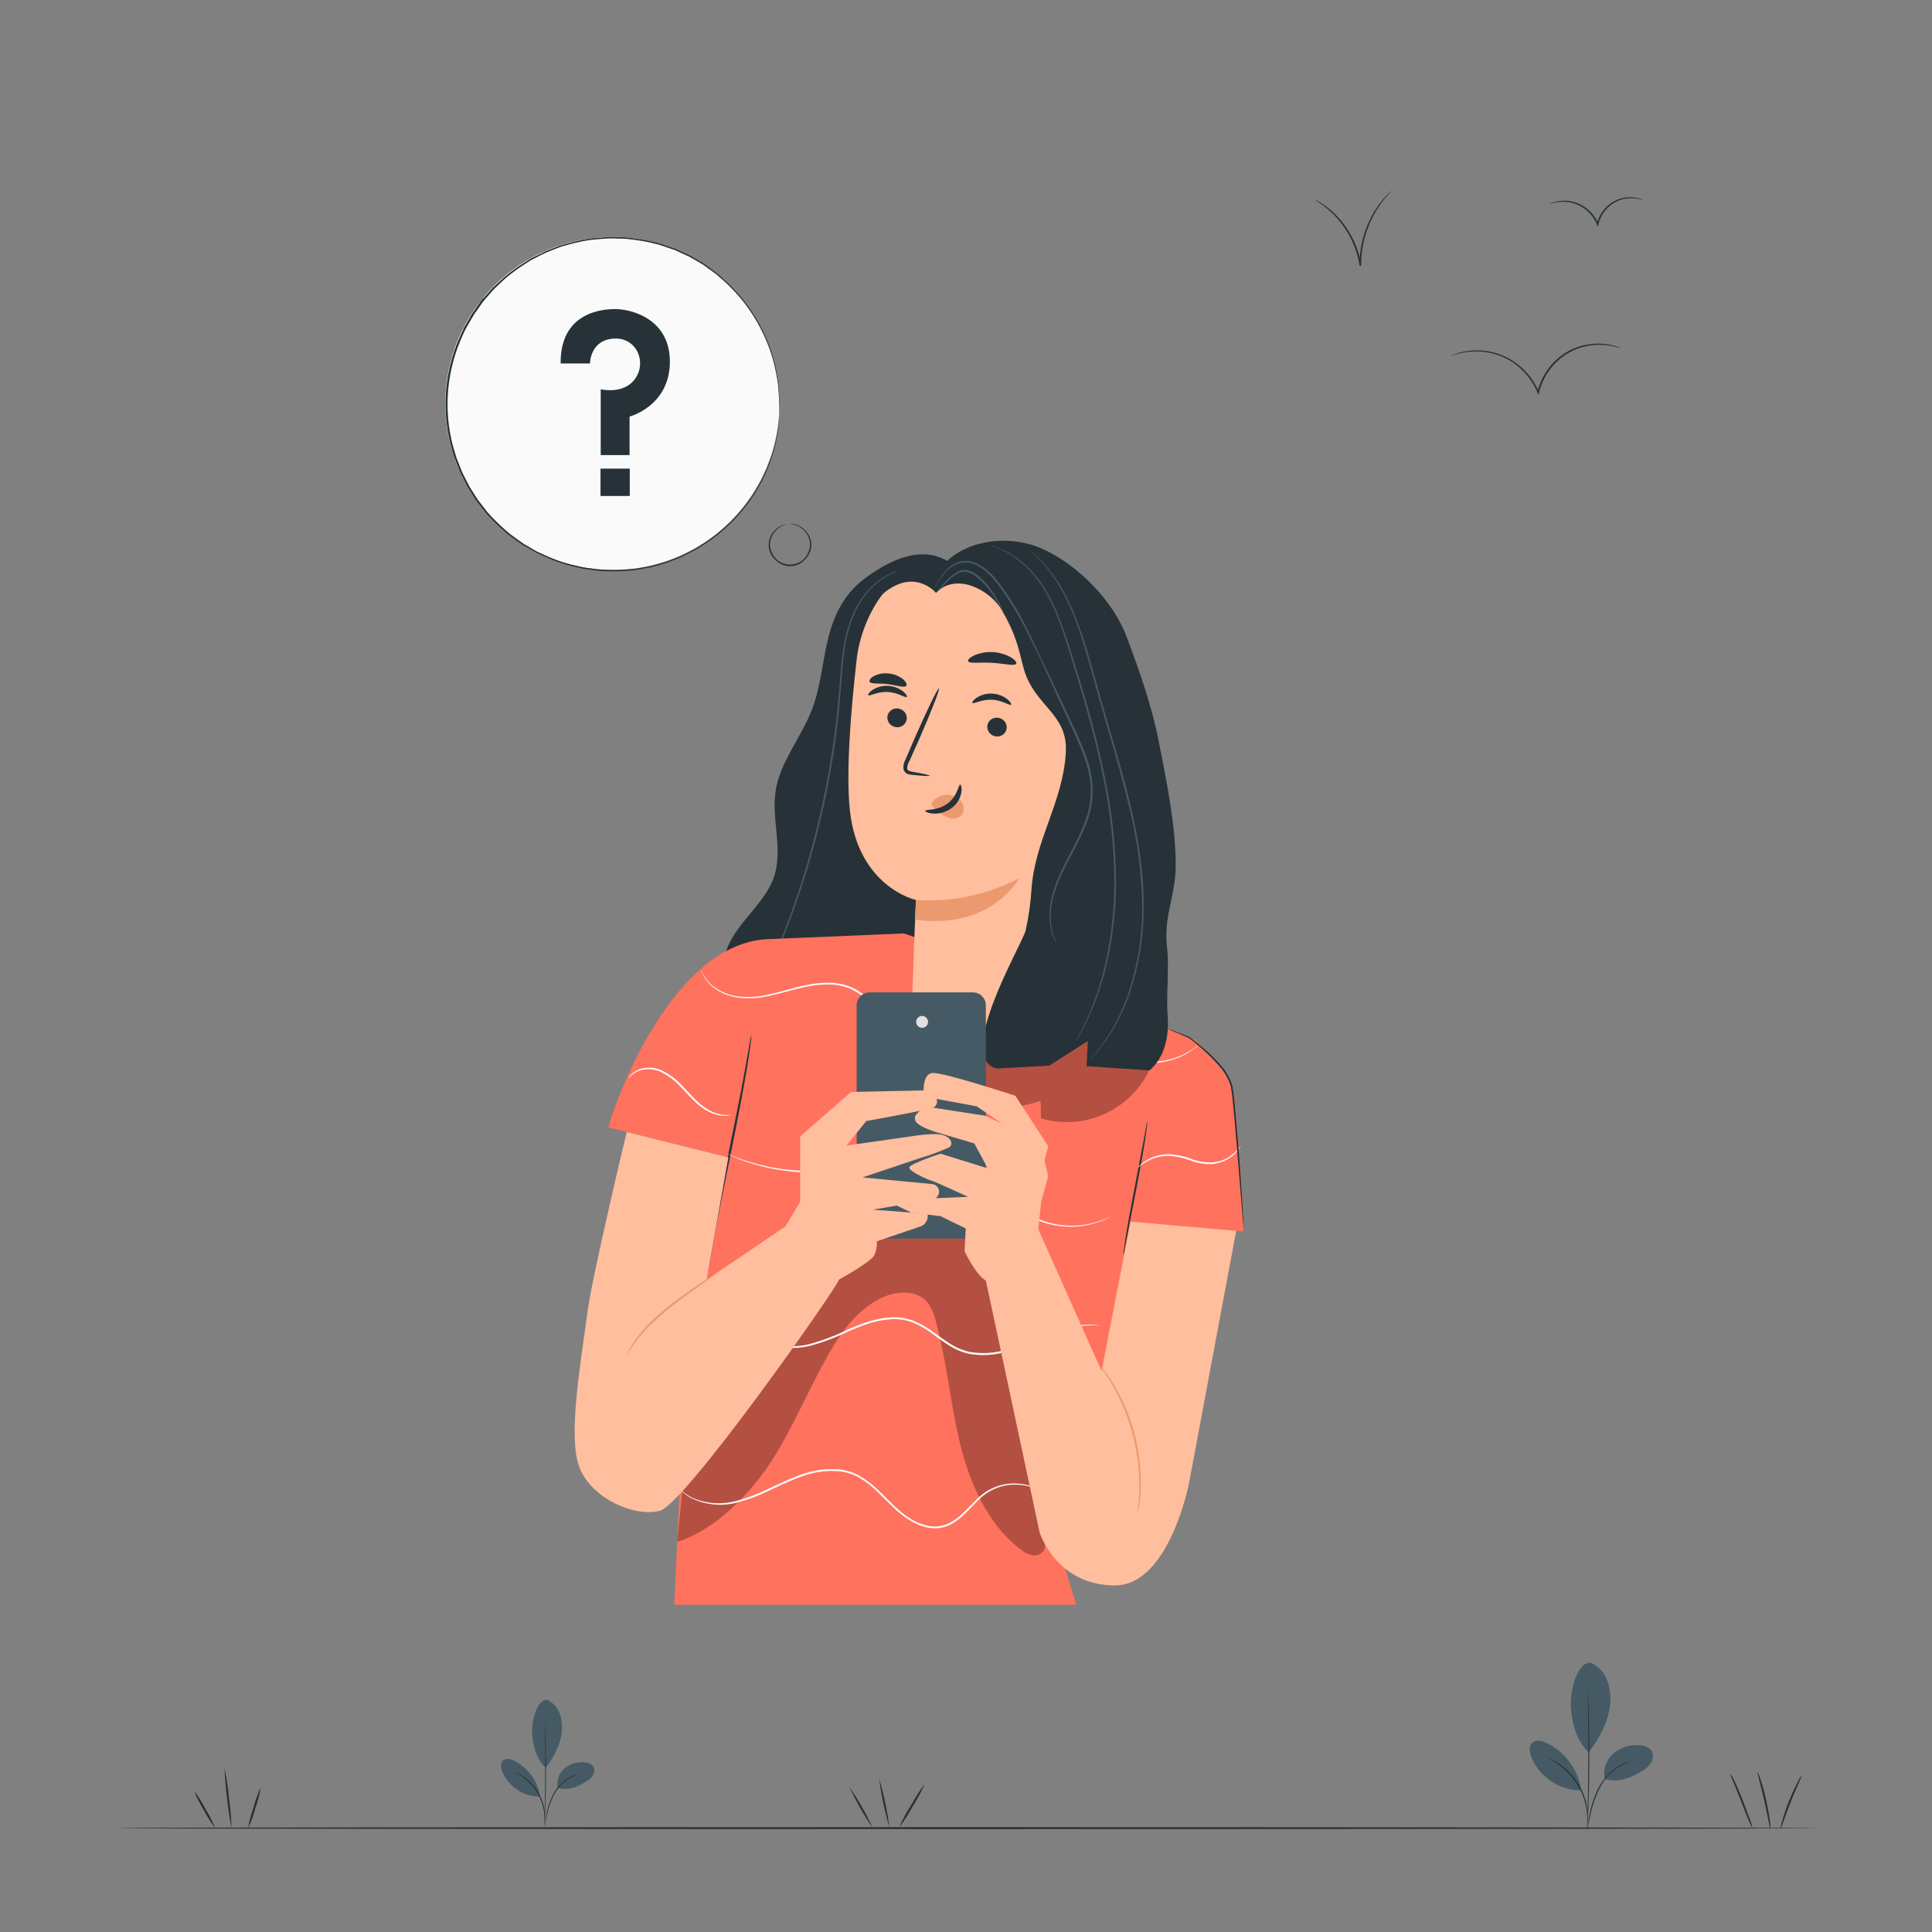 <svg width="108" height="108" viewBox="0 0 108 108" fill="none" xmlns="http://www.w3.org/2000/svg">
<rect x="0" y="0" width="108" height="108" fill="#808080" stroke="none"/>
<g clip-path="url(#clip0_80_31520)">
<path d="M101.593 102.192C101.593 102.224 80.283 102.248 54.002 102.248C27.721 102.248 6.407 102.224 6.407 102.192C6.407 102.159 27.713 102.136 54.002 102.136C80.292 102.136 101.593 102.168 101.593 102.192Z" fill="#263238"/>
<path d="M97.969 102.192C97.88 102.057 97.808 101.912 97.753 101.76C97.636 101.486 97.485 101.112 97.321 100.68C97.157 100.248 97.019 99.917 96.889 99.6C96.82 99.454 96.762 99.303 96.716 99.148C96.819 99.274 96.902 99.415 96.962 99.565C97.094 99.835 97.256 100.213 97.422 100.645C97.589 101.077 97.729 101.455 97.826 101.725C97.891 101.875 97.938 102.032 97.969 102.192Z" fill="#263238"/>
<path d="M98.963 102.235C98.93 102.235 98.82 101.516 98.619 100.634C98.418 99.753 98.209 99.053 98.239 99.043C98.319 99.183 98.38 99.333 98.42 99.49C98.516 99.773 98.636 100.168 98.729 100.611C98.822 101.053 98.896 101.46 98.932 101.753C98.963 101.912 98.974 102.074 98.963 102.235Z" fill="#263238"/>
<path d="M100.725 99.235C100.755 99.252 100.431 99.9 100.103 100.727C99.775 101.555 99.561 102.239 99.528 102.239C99.543 102.081 99.576 101.925 99.628 101.775C99.839 101.039 100.124 100.325 100.477 99.645C100.542 99.498 100.625 99.36 100.725 99.235Z" fill="#263238"/>
<path d="M48.79 102.192C48.289 101.46 47.85 100.689 47.477 99.885C47.98 100.615 48.419 101.386 48.79 102.192Z" fill="#263238"/>
<path d="M49.723 102.168C49.457 101.273 49.265 100.358 49.149 99.431C49.412 100.327 49.604 101.242 49.723 102.168Z" fill="#263238"/>
<path d="M51.691 99.725C51.504 100.157 51.281 100.574 51.026 100.969C50.803 101.384 50.548 101.781 50.263 102.155C50.45 101.724 50.673 101.308 50.928 100.913C51.152 100.498 51.407 100.101 51.691 99.725Z" fill="#263238"/>
<path d="M12.027 102.191C11.784 101.876 11.571 101.537 11.392 101.181C11.179 100.844 10.999 100.487 10.854 100.116C11.097 100.432 11.309 100.771 11.489 101.127C11.701 101.464 11.881 101.821 12.027 102.191Z" fill="#263238"/>
<path d="M12.547 98.842C12.667 99.392 12.752 99.95 12.8 100.511C12.885 101.068 12.931 101.629 12.938 102.192C12.735 101.085 12.604 99.966 12.547 98.842Z" fill="#263238"/>
<path d="M14.578 99.906C14.515 100.301 14.416 100.69 14.28 101.066C14.18 101.453 14.044 101.83 13.874 102.192C13.936 101.797 14.036 101.409 14.172 101.034C14.274 100.647 14.41 100.27 14.578 99.906Z" fill="#263238"/>
<path d="M30.611 95.04C30.773 95.117 30.918 95.226 31.037 95.36C31.156 95.495 31.246 95.651 31.303 95.822C31.413 96.164 31.445 96.526 31.396 96.882C31.316 97.571 30.925 98.265 30.506 98.816C29.925 98.31 29.793 97.427 29.752 96.975C29.689 96.26 30.011 94.932 30.616 95.031" fill="#455A64"/>
<path d="M31.177 99.941C31.138 99.745 31.151 99.541 31.216 99.351C31.281 99.161 31.395 98.992 31.547 98.861C31.7 98.732 31.877 98.635 32.068 98.576C32.259 98.516 32.46 98.495 32.659 98.513C32.752 98.511 32.844 98.53 32.928 98.567C33.013 98.604 33.089 98.66 33.15 98.729C33.194 98.804 33.217 98.89 33.217 98.977C33.217 99.064 33.194 99.149 33.15 99.224C33.062 99.374 32.936 99.498 32.785 99.582C32.283 99.898 31.739 100.11 31.171 99.939" fill="#455A64"/>
<path d="M30.434 102.052C30.438 102.004 30.445 101.957 30.456 101.911C30.473 101.812 30.497 101.682 30.525 101.529C30.59 101.103 30.724 100.691 30.92 100.308C31.125 99.925 31.427 99.604 31.797 99.377C31.909 99.31 32.029 99.257 32.154 99.22C32.188 99.208 32.222 99.2 32.258 99.194C32.281 99.194 32.292 99.194 32.294 99.194C32.127 99.249 31.966 99.321 31.815 99.41C31.458 99.642 31.165 99.96 30.964 100.334C30.771 100.714 30.635 101.119 30.56 101.537C30.525 101.697 30.497 101.827 30.476 101.918C30.468 101.964 30.454 102.009 30.434 102.052Z" fill="#263238"/>
<path d="M30.456 96.064C30.458 96.085 30.458 96.106 30.456 96.127L30.467 96.304C30.467 96.457 30.484 96.68 30.493 96.952C30.51 97.502 30.523 98.265 30.521 99.112C30.519 99.958 30.497 100.714 30.473 101.272C30.462 101.548 30.452 101.771 30.441 101.92C30.441 101.991 30.441 102.049 30.43 102.097C30.432 102.117 30.432 102.137 30.43 102.157C30.428 102.137 30.428 102.116 30.43 102.095C30.43 102.049 30.43 101.991 30.43 101.918C30.43 101.758 30.441 101.535 30.447 101.27C30.46 100.719 30.476 99.956 30.48 99.11C30.484 98.263 30.48 97.507 30.465 96.95C30.465 96.68 30.465 96.457 30.465 96.302V96.12C30.456 96.086 30.456 96.064 30.456 96.064Z" fill="#263238"/>
<path d="M30.175 100.36C30.105 99.944 29.936 99.551 29.684 99.213C29.431 98.875 29.102 98.602 28.724 98.416C28.529 98.323 28.276 98.263 28.117 98.416C27.957 98.569 27.994 98.818 28.071 99.019C28.242 99.434 28.531 99.79 28.903 100.041C29.275 100.292 29.713 100.428 30.162 100.431" fill="#455A64"/>
<path d="M28.817 99.064C28.859 99.078 28.901 99.096 28.94 99.118C28.988 99.139 29.034 99.164 29.078 99.191C29.139 99.226 29.198 99.263 29.255 99.304C29.326 99.35 29.393 99.401 29.458 99.455C29.534 99.516 29.606 99.582 29.674 99.651C29.829 99.811 29.966 99.987 30.082 100.176C30.195 100.369 30.285 100.573 30.352 100.785C30.381 100.878 30.403 100.973 30.419 101.068C30.436 101.151 30.448 101.235 30.454 101.319C30.458 101.391 30.458 101.463 30.454 101.535C30.454 101.595 30.454 101.649 30.454 101.693C30.452 101.738 30.447 101.782 30.439 101.827C30.439 101.827 30.439 101.634 30.413 101.33C30.404 101.247 30.39 101.165 30.372 101.084C30.353 100.99 30.33 100.898 30.3 100.807C30.233 100.598 30.143 100.398 30.033 100.209C29.918 100.022 29.784 99.848 29.633 99.69C29.566 99.62 29.493 99.554 29.417 99.494C29.355 99.438 29.29 99.386 29.223 99.338C28.985 99.144 28.812 99.075 28.817 99.064Z" fill="#263238"/>
<path d="M88.955 92.962C89.169 93.064 89.36 93.209 89.516 93.386C89.673 93.564 89.792 93.772 89.867 93.997C90.014 94.448 90.057 94.927 89.99 95.396C89.886 96.306 89.37 97.224 88.813 97.95C88.048 97.282 87.873 96.116 87.819 95.519C87.737 94.578 88.16 92.822 88.955 92.962Z" fill="#455A64"/>
<path d="M89.703 99.449C89.652 99.189 89.67 98.92 89.755 98.67C89.84 98.419 89.99 98.195 90.189 98.021C90.391 97.851 90.626 97.722 90.878 97.643C91.131 97.564 91.396 97.536 91.66 97.561C91.782 97.559 91.904 97.584 92.016 97.635C92.128 97.685 92.228 97.759 92.308 97.852C92.366 97.95 92.398 98.061 92.4 98.175C92.402 98.289 92.374 98.401 92.319 98.5C92.203 98.699 92.037 98.863 91.837 98.976C91.174 99.392 90.454 99.673 89.705 99.446" fill="#455A64"/>
<path d="M88.722 102.235C88.726 102.172 88.736 102.11 88.75 102.049L88.841 101.544C88.928 100.982 89.105 100.438 89.364 99.932C89.633 99.427 90.031 99.003 90.519 98.703C90.668 98.613 90.826 98.54 90.992 98.487C91.037 98.474 91.082 98.462 91.128 98.453C91.144 98.45 91.16 98.45 91.176 98.453C90.797 98.575 90.447 98.772 90.145 99.031C89.843 99.291 89.597 99.608 89.42 99.965C89.165 100.466 88.986 101.001 88.888 101.555C88.841 101.771 88.804 101.937 88.774 102.056C88.763 102.117 88.746 102.177 88.722 102.235Z" fill="#263238"/>
<path d="M88.75 94.327C88.757 94.354 88.76 94.382 88.761 94.409C88.761 94.47 88.765 94.547 88.774 94.642C88.785 94.846 88.798 95.141 88.808 95.507C88.832 96.237 88.85 97.234 88.845 98.353C88.841 99.472 88.813 100.472 88.785 101.2C88.77 101.565 88.754 101.859 88.742 102.064C88.742 102.159 88.742 102.237 88.726 102.298C88.73 102.325 88.73 102.352 88.726 102.38C88.724 102.352 88.724 102.325 88.726 102.298C88.726 102.237 88.726 102.159 88.726 102.064C88.726 101.848 88.739 101.559 88.748 101.2C88.765 100.472 88.785 99.472 88.791 98.356C88.798 97.239 88.791 96.239 88.772 95.511C88.772 95.152 88.772 94.863 88.759 94.647C88.759 94.55 88.759 94.472 88.759 94.411C88.754 94.383 88.751 94.355 88.75 94.327Z" fill="#263238"/>
<path d="M88.379 100.008C88.287 99.457 88.065 98.936 87.732 98.488C87.398 98.04 86.962 97.678 86.46 97.433C86.203 97.31 85.871 97.23 85.659 97.42C85.447 97.61 85.497 97.951 85.599 98.217C85.823 98.766 86.206 99.236 86.698 99.568C87.189 99.9 87.768 100.078 88.361 100.081" fill="#455A64"/>
<path d="M86.584 98.29C86.64 98.307 86.695 98.33 86.746 98.36C86.808 98.39 86.87 98.423 86.929 98.459C87.01 98.503 87.088 98.552 87.162 98.606C87.256 98.667 87.345 98.734 87.43 98.807C87.53 98.887 87.625 98.973 87.716 99.064C88.132 99.483 88.439 99.998 88.612 100.563C88.649 100.686 88.679 100.812 88.703 100.939C88.724 101.048 88.739 101.158 88.748 101.269C88.761 101.371 88.748 101.464 88.761 101.546C88.765 101.618 88.765 101.69 88.761 101.762C88.76 101.82 88.753 101.879 88.742 101.937C88.726 101.937 88.752 101.684 88.707 101.289C88.694 101.189 88.681 101.073 88.655 100.962C88.629 100.852 88.597 100.725 88.56 100.597C88.471 100.323 88.352 100.058 88.206 99.809C88.054 99.563 87.877 99.332 87.679 99.122C87.591 99.031 87.499 98.945 87.402 98.863C87.314 98.783 87.223 98.718 87.143 98.658C86.808 98.407 86.577 98.303 86.584 98.29Z" fill="#263238"/>
<path d="M90.625 19.474C90.625 19.474 90.467 19.421 90.176 19.356C89.764 19.265 89.338 19.249 88.921 19.308C88.301 19.39 87.716 19.642 87.232 20.036C86.637 20.52 86.218 21.185 86.037 21.93V21.952L86.002 22.086L85.951 21.959C85.66 21.252 85.162 20.65 84.523 20.23C83.998 19.893 83.396 19.696 82.773 19.656C82.354 19.626 81.933 19.665 81.527 19.77C81.24 19.846 81.095 19.913 81.084 19.904C81.118 19.883 81.154 19.866 81.192 19.852C81.298 19.807 81.407 19.768 81.518 19.736C82.027 19.586 82.563 19.547 83.088 19.622C83.613 19.696 84.117 19.883 84.564 20.168C85.222 20.59 85.734 21.205 86.031 21.928H85.944V21.907C86.128 21.141 86.56 20.457 87.173 19.963C87.67 19.563 88.269 19.311 88.901 19.235C89.326 19.181 89.758 19.208 90.174 19.312C90.286 19.34 90.396 19.374 90.504 19.416C90.546 19.432 90.586 19.452 90.625 19.474Z" fill="#263238"/>
<path d="M91.856 11.175C91.856 11.175 91.768 11.149 91.608 11.117C91.382 11.071 91.149 11.065 90.921 11.098C90.583 11.143 90.265 11.282 90.003 11.499C89.68 11.763 89.452 12.125 89.355 12.53V12.541L89.32 12.677L89.268 12.549C89.111 12.164 88.841 11.836 88.493 11.607C88.208 11.423 87.881 11.313 87.543 11.288C87.314 11.269 87.083 11.288 86.86 11.344C86.7 11.383 86.616 11.417 86.614 11.409C86.612 11.4 86.633 11.396 86.672 11.376C86.729 11.349 86.788 11.327 86.849 11.309C87.075 11.239 87.311 11.21 87.547 11.223C87.899 11.24 88.241 11.348 88.538 11.538C88.904 11.772 89.188 12.113 89.353 12.515H89.266C89.368 12.089 89.608 11.709 89.949 11.435C90.181 11.251 90.452 11.124 90.741 11.063C91.031 11.002 91.33 11.01 91.616 11.085C91.678 11.101 91.739 11.121 91.798 11.145C91.837 11.162 91.858 11.171 91.856 11.175Z" fill="#263238"/>
<path d="M77.797 10.657C77.797 10.657 77.71 10.754 77.555 10.929C77.337 11.177 77.14 11.443 76.967 11.724C76.39 12.652 76.087 13.725 76.092 14.817V14.856H76.002C75.835 13.785 75.335 12.792 74.574 12.02C74.347 11.786 74.097 11.573 73.829 11.387C73.639 11.255 73.528 11.189 73.533 11.171C73.563 11.18 73.591 11.193 73.617 11.21C73.669 11.243 73.751 11.281 73.848 11.346C74.127 11.524 74.387 11.731 74.621 11.964C74.973 12.307 75.272 12.7 75.509 13.13C75.804 13.658 76.001 14.235 76.092 14.832H76.002V14.817C75.994 13.709 76.31 12.622 76.911 11.69C77.091 11.409 77.298 11.147 77.529 10.906C77.609 10.819 77.678 10.761 77.723 10.718C77.744 10.694 77.769 10.673 77.797 10.657Z" fill="#263238"/>
<path d="M53.425 31.708C51.682 30.137 49.459 31.487 48.271 32.392C47.083 33.298 46.542 34.596 46.248 35.875C45.953 37.153 45.858 38.468 45.373 39.709C44.785 41.212 43.632 42.577 43.368 44.144C43.087 45.796 43.828 47.542 43.224 49.135C42.874 50.059 42.104 50.839 41.463 51.659C40.822 52.478 40.295 53.426 40.5 54.385C40.797 55.792 42.548 56.755 44.279 57.291C45.69 57.732 47.214 58.006 48.71 57.883C50.205 57.76 51.669 57.207 52.495 56.245C53.203 55.425 53.392 54.401 53.423 53.404C53.523 50.188 52.194 47.032 51.61 43.834C50.905 39.932 51.891 35.414 53.431 31.702" fill="#263238"/>
<path d="M43.118 56.974C43.103 56.955 43.091 56.934 43.081 56.912C43.058 56.871 43.019 56.812 42.98 56.728C42.87 56.482 42.801 56.22 42.776 55.952C42.744 55.526 42.782 55.099 42.888 54.686C43.027 54.141 43.209 53.608 43.431 53.092C44.664 50.095 45.593 46.981 46.205 43.797C46.54 42.045 46.778 40.276 46.917 38.498C46.981 37.679 47.036 36.895 47.157 36.169C47.258 35.494 47.45 34.836 47.726 34.211C47.967 33.7 48.291 33.233 48.687 32.829C48.985 32.526 49.331 32.274 49.711 32.085C49.954 31.97 50.211 31.887 50.475 31.837C50.565 31.823 50.635 31.817 50.68 31.811C50.704 31.808 50.728 31.808 50.752 31.811L50.682 31.827L50.477 31.862C50.218 31.919 49.966 32.008 49.727 32.126C49.354 32.32 49.013 32.572 48.72 32.874C48.334 33.276 48.018 33.74 47.786 34.246C47.517 34.866 47.332 35.519 47.235 36.188C47.118 36.909 47.067 37.689 47.005 38.511C46.872 40.293 46.636 42.066 46.299 43.822C45.688 47.012 44.747 50.13 43.49 53.125C43.267 53.637 43.081 54.165 42.935 54.704C42.827 55.111 42.783 55.532 42.806 55.952C42.84 56.31 42.946 56.657 43.118 56.974Z" fill="#455A64"/>
<path d="M43.169 52.49L50.522 52.179L60.444 55.523L66.816 58.137L58.971 85.836L60.168 89.707H37.688L38.7 68.698L43.169 52.49Z" fill="#FF725E"/>
<g opacity="0.3">
<path d="M58.398 86.072C57.706 81.394 57.014 76.715 56.323 72.037C56.196 71.177 56.038 70.253 55.416 69.647C54.826 69.069 53.951 68.915 53.13 68.813C51.286 68.588 49.32 68.522 47.694 69.413C46.317 70.167 45.375 71.509 44.515 72.824C41.913 76.803 40.287 78.546 38.194 82.815L37.856 86.189C39.976 85.537 41.999 83.46 43.181 81.59C44.363 79.72 45.211 77.643 46.311 75.712C47.067 74.388 48.025 73.078 49.428 72.486C50.221 72.15 51.258 72.125 51.821 72.772C52.048 73.071 52.208 73.415 52.288 73.782C52.919 76.019 53.107 78.358 53.65 80.617C54.193 82.876 55.172 85.148 57.003 86.58C57.198 86.753 57.432 86.875 57.685 86.936C57.812 86.963 57.944 86.951 58.065 86.902C58.185 86.853 58.288 86.768 58.359 86.66C58.432 86.472 58.445 86.267 58.398 86.072Z" fill="black"/>
</g>
<path d="M34.005 63.023C34.005 62.818 37.247 52.49 43.169 52.49L41.352 64.856L34.005 63.023Z" fill="#FF725E"/>
<path d="M66.816 58.137C66.816 58.137 68.66 59.714 68.94 61.035C69.221 62.357 69.545 68.835 69.545 68.835L62.349 68.338L66.816 58.137Z" fill="#FF725E"/>
<path d="M41.999 57.892C42.005 57.937 42.005 57.983 41.999 58.029L41.95 58.416C41.907 58.752 41.834 59.235 41.735 59.837C41.53 61.036 41.221 62.682 40.848 64.495C40.475 66.308 40.148 67.953 39.933 69.145C39.83 69.733 39.744 70.212 39.685 70.56L39.615 70.945C39.61 70.991 39.599 71.035 39.584 71.078C39.579 71.033 39.579 70.987 39.584 70.941C39.597 70.841 39.613 70.714 39.634 70.554C39.677 70.216 39.75 69.735 39.839 69.132C40.043 67.934 40.353 66.287 40.723 64.473C41.094 62.658 41.426 61.017 41.639 59.823C41.743 59.237 41.827 58.756 41.889 58.41C41.917 58.252 41.94 58.123 41.959 58.025C41.967 57.979 41.981 57.934 41.999 57.892Z" fill="#263238"/>
<path d="M64.139 62.674C64.141 62.774 64.132 62.873 64.115 62.971C64.092 63.164 64.053 63.438 64.002 63.778C63.898 64.458 63.727 65.394 63.529 66.425C63.33 67.455 63.152 68.368 63.017 69.063C62.955 69.386 62.906 69.655 62.865 69.864C62.852 69.963 62.83 70.06 62.798 70.155C62.798 70.054 62.806 69.954 62.824 69.856C62.849 69.665 62.89 69.391 62.943 69.051C63.052 68.371 63.224 67.434 63.424 66.404C63.625 65.374 63.795 64.46 63.926 63.766C63.986 63.442 64.037 63.174 64.074 62.965C64.088 62.867 64.11 62.769 64.139 62.674Z" fill="#263238"/>
<path d="M66.99 58.432C66.99 58.432 66.972 58.453 66.933 58.486L66.753 58.631C66.512 58.806 66.253 58.955 65.981 59.075C65.547 59.262 65.087 59.378 64.617 59.417C63.991 59.471 63.362 59.386 62.773 59.167C62.115 58.924 61.511 58.447 60.827 58.023C60.478 57.797 60.096 57.629 59.694 57.525C59.266 57.429 58.823 57.417 58.39 57.488C57.492 57.619 56.612 58.014 55.659 58.307C54.67 58.62 53.619 58.684 52.599 58.493C51.58 58.302 50.623 57.863 49.814 57.214C49.444 56.893 49.093 56.551 48.763 56.189C48.451 55.848 48.085 55.561 47.679 55.339C47.284 55.149 46.852 55.046 46.413 55.036C45.998 55.026 45.582 55.061 45.174 55.141C44.382 55.294 43.663 55.536 42.983 55.673C42.373 55.82 41.742 55.845 41.123 55.747C40.656 55.661 40.218 55.462 39.845 55.169C39.609 54.983 39.419 54.746 39.289 54.475C39.256 54.406 39.228 54.334 39.206 54.26C39.191 54.211 39.185 54.184 39.185 54.184C39.198 54.207 39.209 54.231 39.218 54.256C39.242 54.326 39.273 54.395 39.308 54.461C39.444 54.722 39.635 54.951 39.869 55.13C40.241 55.413 40.675 55.602 41.135 55.681C41.746 55.773 42.369 55.743 42.968 55.593C43.64 55.452 44.357 55.206 45.158 55.048C45.572 54.964 45.995 54.926 46.417 54.936C46.87 54.945 47.316 55.05 47.724 55.245C48.141 55.47 48.517 55.764 48.837 56.114C49.164 56.471 49.512 56.809 49.879 57.125C50.675 57.763 51.616 58.195 52.619 58.383C53.622 58.57 54.656 58.508 55.629 58.201C56.573 57.916 57.46 57.519 58.375 57.381C58.821 57.309 59.277 57.322 59.717 57.422C60.127 57.532 60.518 57.705 60.874 57.937C61.562 58.369 62.157 58.844 62.8 59.088C63.378 59.305 63.996 59.394 64.612 59.348C65.078 59.313 65.535 59.205 65.966 59.028C66.238 58.912 66.498 58.77 66.743 58.604L66.927 58.467L66.99 58.432Z" fill="#FAFAFA"/>
<path d="M40.883 62.316C40.883 62.316 40.861 62.328 40.816 62.338C40.749 62.356 40.68 62.367 40.611 62.371C40.362 62.387 40.114 62.349 39.882 62.258C39.538 62.127 39.223 61.931 38.954 61.681C38.644 61.406 38.349 61.066 38.024 60.73C37.727 60.41 37.376 60.144 36.987 59.944C36.67 59.787 36.312 59.733 35.963 59.792C35.727 59.831 35.506 59.934 35.324 60.089C35.197 60.202 35.148 60.294 35.138 60.28C35.144 60.257 35.155 60.236 35.168 60.216C35.204 60.159 35.247 60.106 35.295 60.059C35.474 59.883 35.702 59.764 35.949 59.719C36.315 59.645 36.695 59.693 37.032 59.854C37.435 60.054 37.798 60.326 38.104 60.657C38.433 60.995 38.718 61.337 39.023 61.607C39.282 61.854 39.583 62.051 39.912 62.189C40.22 62.312 40.554 62.355 40.883 62.316Z" fill="#FAFAFA"/>
<path d="M62.173 67.957C61.912 68.119 61.632 68.248 61.339 68.34C60.538 68.602 59.681 68.648 58.857 68.473C58.286 68.357 57.744 68.134 57.257 67.815C56.715 67.431 56.219 66.987 55.778 66.49C55.297 65.946 54.765 65.449 54.189 65.007C53.552 64.56 52.79 64.325 52.011 64.337C51.232 64.372 50.461 64.51 49.717 64.747C48.988 64.952 48.283 65.177 47.601 65.317C45.555 65.733 43.434 65.574 41.473 64.856C41.197 64.747 40.983 64.663 40.844 64.593L40.684 64.52C40.648 64.501 40.629 64.493 40.631 64.491C40.651 64.494 40.67 64.501 40.688 64.509L40.852 64.575C40.996 64.636 41.209 64.714 41.487 64.817C42.273 65.088 43.085 65.275 43.91 65.374C45.134 65.524 46.374 65.472 47.581 65.22C48.261 65.079 48.957 64.853 49.689 64.647C50.441 64.407 51.222 64.269 52.011 64.237C52.414 64.233 52.816 64.291 53.201 64.409C53.575 64.526 53.929 64.701 54.248 64.927C54.83 65.373 55.366 65.876 55.848 66.429C56.283 66.921 56.772 67.364 57.306 67.748C57.782 68.064 58.314 68.287 58.873 68.405C59.687 68.585 60.534 68.551 61.331 68.307C61.547 68.24 61.757 68.159 61.962 68.063L62.12 67.985C62.136 67.973 62.154 67.964 62.173 67.957Z" fill="#FAFAFA"/>
<path d="M69.358 64.063C69.358 64.063 69.358 64.085 69.332 64.122C69.301 64.177 69.267 64.228 69.229 64.278C69.088 64.46 68.917 64.617 68.723 64.741C68.433 64.928 68.102 65.042 67.759 65.073C67.339 65.088 66.921 65.018 66.53 64.868C66.149 64.724 65.749 64.638 65.344 64.612C65.012 64.607 64.683 64.67 64.377 64.796C64.096 64.92 63.834 65.083 63.599 65.28C63.599 65.28 63.599 65.259 63.637 65.226C63.679 65.18 63.723 65.136 63.771 65.095C63.943 64.944 64.138 64.819 64.348 64.727C64.662 64.588 65.001 64.519 65.344 64.522C65.764 64.541 66.179 64.627 66.573 64.776C66.952 64.921 67.356 64.99 67.763 64.981C68.092 64.956 68.41 64.854 68.693 64.684C68.948 64.516 69.173 64.306 69.358 64.063Z" fill="#FAFAFA"/>
<path d="M61.515 74.106C61.494 74.109 61.473 74.109 61.452 74.106L61.263 74.093C61.022 74.083 60.78 74.092 60.54 74.12C60.162 74.17 59.789 74.255 59.426 74.374C58.998 74.507 58.527 74.7 58.007 74.917C57.443 75.169 56.863 75.382 56.27 75.554C55.584 75.764 54.859 75.806 54.154 75.677C53.775 75.59 53.413 75.44 53.085 75.232C52.747 75.027 52.431 74.782 52.102 74.548C51.775 74.3 51.419 74.094 51.043 73.934C50.651 73.784 50.232 73.721 49.814 73.747C48.959 73.792 48.175 74.102 47.427 74.427C46.723 74.77 45.988 75.045 45.232 75.247C44.531 75.403 43.804 75.386 43.112 75.197C42.513 75.034 41.942 74.783 41.418 74.452C40.984 74.181 40.573 73.874 40.189 73.536C39.849 73.241 39.574 72.971 39.349 72.748C39.124 72.524 38.956 72.348 38.841 72.23L38.712 72.09C38.683 72.059 38.669 72.043 38.671 72.041L38.72 72.082L38.855 72.213L39.378 72.719C40.007 73.347 40.702 73.906 41.448 74.388C41.969 74.71 42.535 74.954 43.126 75.113C43.804 75.293 44.516 75.306 45.201 75.15C45.951 74.946 46.68 74.672 47.378 74.331C48.118 74.003 48.923 73.686 49.799 73.641C50.233 73.614 50.667 73.68 51.073 73.833C51.457 73.992 51.82 74.199 52.153 74.448C52.484 74.683 52.8 74.927 53.13 75.128C53.448 75.332 53.798 75.479 54.166 75.564C54.856 75.693 55.567 75.654 56.239 75.451C56.829 75.286 57.407 75.081 57.97 74.837C58.492 74.632 58.967 74.427 59.404 74.306C59.771 74.191 60.149 74.111 60.532 74.069C60.86 74.03 61.192 74.042 61.515 74.106Z" fill="#FAFAFA"/>
<path d="M59.154 84.185C58.965 83.935 58.74 83.714 58.486 83.53C58.187 83.323 57.853 83.172 57.501 83.085C57.031 82.965 56.539 82.959 56.067 83.067C55.495 83.212 54.98 83.524 54.586 83.964C54.361 84.187 54.138 84.433 53.888 84.669C53.636 84.924 53.34 85.132 53.015 85.283C52.665 85.43 52.279 85.472 51.905 85.402C51.52 85.327 51.154 85.179 50.825 84.966C50.141 84.556 49.609 83.919 49.011 83.356C48.721 83.07 48.398 82.821 48.048 82.614C47.708 82.419 47.331 82.294 46.942 82.248C46.197 82.183 45.447 82.289 44.75 82.559C44.078 82.799 43.468 83.11 42.884 83.378C42.347 83.637 41.786 83.843 41.209 83.993C40.356 84.219 39.451 84.133 38.657 83.749C38.447 83.642 38.255 83.504 38.087 83.339C38.044 83.296 38.003 83.251 37.964 83.204C37.95 83.189 37.938 83.172 37.925 83.155C38.141 83.383 38.395 83.572 38.675 83.714C39.46 84.065 40.344 84.13 41.172 83.898C41.743 83.748 42.298 83.543 42.829 83.284C43.409 83.02 44.019 82.704 44.699 82.465C45.411 82.187 46.177 82.077 46.938 82.143C47.341 82.191 47.73 82.319 48.083 82.52C48.44 82.732 48.77 82.986 49.066 83.276C49.681 83.847 50.197 84.472 50.862 84.876C51.18 85.081 51.534 85.225 51.905 85.299C52.26 85.368 52.627 85.329 52.96 85.189C53.274 85.047 53.56 84.85 53.806 84.607C54.053 84.376 54.277 84.132 54.506 83.907C54.913 83.459 55.444 83.143 56.032 82.999C56.517 82.892 57.021 82.904 57.501 83.034C57.862 83.128 58.202 83.29 58.502 83.511C58.563 83.551 58.62 83.596 58.672 83.647C58.722 83.692 58.773 83.733 58.814 83.773C58.892 83.864 58.963 83.933 59.019 83.997L59.123 84.148C59.134 84.16 59.145 84.172 59.154 84.185Z" fill="#FAFAFA"/>
<g opacity="0.3">
<path d="M64.547 56.794C64.337 56.527 64.065 56.316 63.754 56.179C61.065 54.727 57.814 52.972 54.799 52.527C54.002 54.811 53.513 57.443 52.366 59.559C52.212 59.844 52.046 60.157 52.112 60.475C52.188 60.839 52.542 61.069 52.878 61.23C54.535 62.016 56.432 62.127 58.169 61.54L58.193 62.521C58.94 62.739 59.727 62.785 60.494 62.654C61.261 62.523 61.988 62.218 62.62 61.764C63.251 61.31 63.771 60.718 64.14 60.033C64.509 59.348 64.717 58.587 64.748 57.81C64.787 57.459 64.716 57.104 64.547 56.794Z" fill="black"/>
</g>
<path d="M60.411 34.08C60.782 34.139 61.117 34.335 61.351 34.629C61.585 34.922 61.701 35.293 61.675 35.668L59.795 55.864C59.641 58.254 56.081 59.425 53.525 59.241C50.944 59.057 50.922 57.785 51.002 55.509C51.131 51.708 51.206 50.28 51.206 50.303C51.206 50.325 47.97 49.594 47.509 45.299C47.28 43.162 47.565 39.694 47.888 36.864C48.175 34.316 50.027 31.264 52.56 31.674L60.411 34.08Z" fill="#FFBE9D"/>
<path d="M49.603 40.072C49.595 40.214 49.642 40.354 49.736 40.462C49.829 40.569 49.96 40.637 50.102 40.649C50.172 40.658 50.242 40.653 50.309 40.634C50.376 40.615 50.439 40.584 50.494 40.54C50.549 40.497 50.594 40.443 50.628 40.382C50.662 40.321 50.683 40.254 50.69 40.184C50.699 40.042 50.651 39.902 50.559 39.794C50.466 39.686 50.334 39.619 50.193 39.606C50.123 39.597 50.053 39.602 49.985 39.621C49.917 39.639 49.854 39.671 49.799 39.715C49.745 39.758 49.699 39.812 49.665 39.873C49.631 39.934 49.61 40.002 49.603 40.072Z" fill="#263238"/>
<path d="M48.538 38.861C48.601 38.937 49.031 38.656 49.619 38.683C50.207 38.71 50.623 39.029 50.69 38.962C50.723 38.931 50.662 38.798 50.485 38.652C50.24 38.463 49.943 38.354 49.633 38.341C49.327 38.324 49.024 38.405 48.767 38.572C48.574 38.702 48.507 38.828 48.538 38.861Z" fill="#263238"/>
<path d="M55.188 40.588C55.18 40.73 55.228 40.87 55.321 40.978C55.414 41.085 55.546 41.153 55.688 41.165C55.757 41.174 55.828 41.169 55.895 41.15C55.962 41.132 56.025 41.1 56.08 41.056C56.135 41.013 56.18 40.959 56.214 40.898C56.247 40.837 56.269 40.77 56.276 40.7C56.284 40.558 56.237 40.418 56.144 40.31C56.051 40.203 55.92 40.135 55.778 40.123C55.709 40.114 55.638 40.118 55.571 40.137C55.503 40.156 55.44 40.187 55.385 40.231C55.33 40.274 55.284 40.328 55.251 40.389C55.217 40.45 55.196 40.518 55.188 40.588Z" fill="#263238"/>
<path d="M54.363 39.295C54.426 39.369 54.856 39.09 55.444 39.115C56.032 39.14 56.448 39.463 56.516 39.394C56.548 39.363 56.487 39.232 56.311 39.086C56.066 38.896 55.768 38.786 55.459 38.773C55.152 38.757 54.849 38.839 54.592 39.007C54.4 39.136 54.332 39.252 54.363 39.295Z" fill="#263238"/>
<path d="M51.97 43.365C51.97 43.332 51.614 43.25 51.024 43.144C50.877 43.121 50.735 43.084 50.715 42.98C50.711 42.824 50.753 42.671 50.838 42.54C50.997 42.183 51.165 41.81 51.34 41.419C52.04 39.824 52.554 38.507 52.489 38.48C52.423 38.453 51.806 39.723 51.106 41.321L50.623 42.45C50.518 42.625 50.48 42.832 50.514 43.033C50.532 43.087 50.562 43.135 50.602 43.175C50.641 43.216 50.689 43.247 50.741 43.267C50.824 43.292 50.909 43.308 50.995 43.314C51.589 43.377 51.97 43.398 51.97 43.365Z" fill="#263238"/>
<path d="M51.202 50.313C53.207 50.446 55.209 50.021 56.987 49.084C56.987 49.084 55.393 52.019 51.149 51.403L51.202 50.313Z" fill="#EB996E"/>
<path d="M52.14 44.795C52.259 44.66 52.411 44.558 52.58 44.497C52.75 44.437 52.932 44.42 53.109 44.449C53.238 44.468 53.362 44.512 53.474 44.58C53.585 44.647 53.682 44.736 53.758 44.842C53.832 44.944 53.873 45.066 53.875 45.192C53.877 45.317 53.841 45.441 53.771 45.545C53.671 45.646 53.543 45.715 53.403 45.742C53.264 45.77 53.119 45.755 52.988 45.7C52.716 45.588 52.469 45.423 52.261 45.215C52.197 45.164 52.143 45.103 52.102 45.033C52.083 44.999 52.074 44.96 52.076 44.921C52.078 44.883 52.091 44.845 52.114 44.814" fill="#EB996E"/>
<path d="M53.672 43.861C53.578 43.849 53.544 44.488 52.974 44.914C52.405 45.34 51.729 45.233 51.721 45.324C51.708 45.364 51.866 45.457 52.153 45.479C52.526 45.502 52.896 45.393 53.197 45.172C53.488 44.959 53.683 44.642 53.742 44.287C53.779 44.021 53.718 43.859 53.672 43.861Z" fill="#263238"/>
<path d="M54.119 36.96C54.187 37.116 54.768 37.007 55.463 37.05C56.157 37.093 56.727 37.255 56.808 37.099C56.845 37.03 56.741 36.884 56.507 36.743C56.197 36.571 55.85 36.471 55.495 36.453C55.141 36.434 54.786 36.497 54.459 36.636C54.209 36.753 54.09 36.886 54.119 36.96Z" fill="#263238"/>
<path d="M48.613 38.111C48.701 38.259 49.138 38.179 49.637 38.245C50.137 38.31 50.553 38.464 50.662 38.339C50.715 38.279 50.662 38.134 50.498 37.984C50.269 37.795 49.988 37.679 49.693 37.651C49.399 37.613 49.1 37.665 48.837 37.8C48.652 37.911 48.574 38.04 48.613 38.111Z" fill="#263238"/>
<path d="M59.864 42.13C59.953 41.225 60.971 40.668 61.734 41.161C62.144 41.432 62.46 41.948 62.372 42.908C62.142 45.471 59.619 44.711 59.621 44.637C59.623 44.563 59.754 43.189 59.864 42.13Z" fill="#FFBE9D"/>
<path d="M60.489 43.738C60.502 43.738 60.532 43.773 60.604 43.813C60.705 43.869 60.825 43.883 60.936 43.85C61.216 43.775 61.483 43.367 61.536 42.906C61.563 42.687 61.541 42.464 61.47 42.255C61.453 42.173 61.416 42.096 61.363 42.031C61.31 41.966 61.242 41.915 61.165 41.882C61.115 41.864 61.06 41.864 61.01 41.882C60.959 41.901 60.917 41.936 60.891 41.982C60.85 42.05 60.862 42.103 60.848 42.105C60.833 42.107 60.796 42.058 60.827 41.954C60.847 41.892 60.887 41.838 60.942 41.802C61.017 41.756 61.107 41.741 61.194 41.759C61.297 41.789 61.391 41.846 61.466 41.923C61.542 42 61.596 42.095 61.624 42.2C61.714 42.431 61.745 42.681 61.714 42.927C61.653 43.441 61.343 43.9 60.964 43.973C60.893 43.989 60.818 43.987 60.747 43.969C60.676 43.951 60.61 43.917 60.555 43.869C60.489 43.799 60.481 43.74 60.489 43.738Z" fill="#EB996E"/>
<path d="M65.237 52.949C65.032 51.188 65.739 50.055 65.725 48.281C65.708 46.108 65.217 43.681 64.795 41.546C64.385 39.447 63.736 37.618 62.984 35.606C62.232 33.595 60.28 31.594 58.294 30.691C56.54 29.896 54.25 30.115 52.9 31.395C52.801 31.401 52.702 31.401 52.603 31.395C49.599 31.139 49.183 33.347 49.183 33.347C51.049 31.604 52.323 33.142 52.323 33.142C53.458 31.967 55.346 32.983 55.997 34.097C56.915 35.668 57.001 36.604 57.241 37.425C57.843 39.484 59.699 39.893 59.58 42.036C59.443 44.781 57.88 46.896 57.667 49.637C57.619 50.441 57.508 51.241 57.333 52.027C57.093 52.867 53.341 59.196 55.733 59.729C55.822 59.732 55.91 59.727 55.997 59.715L58.66 59.569L60.807 58.193L60.739 59.6L64.26 59.837C65.116 59.112 65.36 57.896 65.272 56.79C65.184 55.684 65.37 54.051 65.237 52.949Z" fill="#263238"/>
<path d="M52.212 32.923C52.221 32.892 52.233 32.862 52.249 32.833C52.278 32.776 52.319 32.692 52.378 32.587C52.539 32.284 52.746 32.007 52.993 31.768C53.167 31.603 53.378 31.48 53.607 31.41C53.876 31.332 54.161 31.339 54.426 31.428C54.992 31.614 55.465 32.081 55.86 32.602C56.537 33.501 57.113 34.472 57.579 35.498C57.763 35.889 57.904 36.206 58.001 36.428C58.042 36.53 58.078 36.614 58.107 36.684C58.136 36.753 58.142 36.774 58.138 36.776C58.117 36.751 58.101 36.722 58.089 36.692L57.962 36.446L57.511 35.533C57.028 34.522 56.447 33.562 55.776 32.665C55.381 32.151 54.922 31.698 54.392 31.52C54.144 31.433 53.876 31.424 53.623 31.494C53.403 31.557 53.2 31.67 53.029 31.823C52.78 32.05 52.565 32.312 52.392 32.602C52.338 32.712 52.278 32.819 52.212 32.923Z" fill="#455A64"/>
<path d="M56.137 34.337C56.12 34.337 55.997 34.062 55.745 33.638C55.596 33.392 55.433 33.155 55.256 32.927C55.044 32.648 54.793 32.401 54.51 32.192C54.37 32.084 54.208 32.007 54.035 31.969C53.875 31.947 53.712 31.976 53.568 32.051C53.319 32.189 53.093 32.367 52.9 32.577C52.726 32.781 52.532 32.967 52.323 33.134C52.362 33.074 52.408 33.017 52.46 32.966C52.55 32.862 52.679 32.708 52.847 32.524C53.039 32.299 53.269 32.109 53.525 31.963C53.687 31.875 53.872 31.841 54.053 31.866C54.242 31.906 54.419 31.987 54.572 32.104C54.862 32.319 55.119 32.576 55.334 32.866C55.509 33.1 55.669 33.346 55.811 33.601C55.905 33.774 55.991 33.951 56.067 34.132C56.1 34.197 56.123 34.266 56.137 34.337Z" fill="#455A64"/>
<path d="M60.178 58.156C60.185 58.13 60.196 58.106 60.211 58.084C60.235 58.033 60.27 57.965 60.313 57.879C60.356 57.793 60.42 57.674 60.485 57.549C60.551 57.425 60.62 57.263 60.702 57.093C61.15 56.115 61.499 55.095 61.747 54.049C62.11 52.496 62.292 50.906 62.29 49.311C62.279 47.358 62.073 45.411 61.675 43.498C61.266 41.45 60.725 39.553 60.205 37.827C59.684 36.1 59.24 34.533 58.582 33.339C58.094 32.378 57.359 31.564 56.452 30.981C56.203 30.829 55.94 30.702 55.666 30.602C55.573 30.566 55.498 30.547 55.461 30.531C55.435 30.524 55.41 30.514 55.387 30.502L55.463 30.518C55.512 30.533 55.588 30.549 55.682 30.582C55.962 30.674 56.231 30.796 56.485 30.946C57.403 31.527 58.148 32.344 58.642 33.312C59.313 34.514 59.758 36.092 60.293 37.808C60.827 39.525 61.364 41.444 61.773 43.488C62.175 45.407 62.381 47.361 62.388 49.322C62.386 50.923 62.196 52.519 61.821 54.076C61.565 55.124 61.203 56.144 60.739 57.119L60.514 57.574L60.334 57.9C60.284 57.982 60.248 58.047 60.219 58.105C60.206 58.123 60.193 58.14 60.178 58.156Z" fill="#455A64"/>
<path d="M60.917 59.264L60.966 59.2C61.002 59.155 61.051 59.096 61.114 59.022L61.356 58.733L61.659 58.324C62.286 57.43 62.777 56.448 63.113 55.409C63.614 53.867 63.863 52.255 63.85 50.634C63.812 48.652 63.537 46.681 63.031 44.764C62.533 42.716 61.927 40.794 61.431 39.029C60.936 37.263 60.534 35.668 60.008 34.388C59.778 33.81 59.504 33.252 59.188 32.716C58.948 32.314 58.674 31.932 58.369 31.575C58.179 31.349 57.974 31.135 57.755 30.936L57.585 30.778C57.564 30.762 57.546 30.744 57.529 30.723C57.551 30.737 57.572 30.753 57.591 30.77L57.769 30.92C57.996 31.113 58.208 31.322 58.404 31.547C58.714 31.902 58.994 32.283 59.24 32.685C59.56 33.221 59.839 33.78 60.073 34.359C60.61 35.641 61.026 37.243 61.522 39.002C62.017 40.762 62.632 42.689 63.132 44.737C63.631 46.786 63.951 48.795 63.932 50.632C63.946 52.263 63.693 53.885 63.183 55.434C62.839 56.476 62.336 57.459 61.691 58.348C61.575 58.502 61.47 58.637 61.38 58.758L61.128 59.041L60.973 59.213L60.917 59.264Z" fill="#455A64"/>
<path d="M59.059 52.742C58.929 52.535 58.833 52.308 58.777 52.07C58.623 51.418 58.633 50.738 58.807 50.092C58.922 49.646 59.079 49.213 59.277 48.797C59.481 48.346 59.731 47.882 59.987 47.39C60.261 46.882 60.496 46.354 60.692 45.811C60.903 45.23 60.997 44.615 60.971 43.998C60.922 43.38 60.784 42.773 60.561 42.196C60.356 41.632 60.112 41.104 59.881 40.6C59.416 39.596 58.996 38.691 58.652 37.927L57.833 36.122L57.613 35.629L57.558 35.5C57.546 35.471 57.542 35.455 57.544 35.455C57.554 35.467 57.562 35.481 57.568 35.496C57.587 35.528 57.607 35.569 57.632 35.62L57.871 36.104C58.076 36.536 58.369 37.147 58.728 37.896C59.086 38.646 59.514 39.557 59.987 40.559C60.221 41.061 60.467 41.583 60.675 42.161C60.901 42.748 61.039 43.365 61.085 43.992C61.113 44.623 61.016 45.253 60.798 45.846C60.6 46.393 60.36 46.924 60.081 47.435C59.823 47.926 59.572 48.387 59.365 48.834C59.167 49.244 59.007 49.671 58.887 50.11C58.709 50.745 58.688 51.415 58.826 52.06C58.868 52.234 58.923 52.404 58.992 52.57C59.019 52.626 59.041 52.683 59.059 52.742Z" fill="#455A64"/>
<path d="M35.033 63.281C35.033 63.281 33.104 71.308 32.837 73.362C32.485 76.076 31.701 80.38 32.411 82.084C33.122 83.788 35.455 84.812 36.877 84.458C38.298 84.103 46.895 71.83 46.895 71.537L44.123 68.412L39.505 71.537L40.717 64.7L35.033 63.281Z" fill="#FFBE9D"/>
<path d="M54.385 55.475H48.613C48.213 55.475 47.888 55.799 47.888 56.2V68.512C47.888 68.912 48.213 69.237 48.613 69.237H54.385C54.786 69.237 55.11 68.912 55.11 68.512V56.2C55.11 55.799 54.786 55.475 54.385 55.475Z" fill="#455A64"/>
<path d="M52.585 63.422C52.052 63.332 51.01 63.512 51.01 63.512L47.319 64.036L48.427 62.666C48.427 62.666 51.45 62.125 52.083 61.945C52.131 61.935 52.177 61.916 52.218 61.889C52.259 61.862 52.294 61.827 52.321 61.786C52.348 61.745 52.367 61.699 52.377 61.651C52.386 61.602 52.386 61.553 52.376 61.505C52.353 61.347 52.273 61.204 52.152 61.103C52.03 61.001 51.875 60.948 51.717 60.953L47.571 61.042L44.728 63.524V67.178L43.908 68.565L46.747 71.615C46.747 71.615 48.699 70.56 48.88 70.154C48.987 69.914 49.034 69.651 49.015 69.388L51.432 68.569C51.566 68.525 51.682 68.436 51.76 68.318C51.838 68.2 51.874 68.059 51.862 67.918V67.85L48.789 67.623L52.134 67.045C52.237 67.027 52.331 66.973 52.397 66.891C52.463 66.81 52.497 66.707 52.493 66.603C52.489 66.498 52.447 66.398 52.375 66.322C52.303 66.246 52.206 66.199 52.102 66.189L48.21 65.818L51.446 64.733C51.988 64.573 52.519 64.378 53.036 64.149C53.326 63.997 53.185 63.53 52.585 63.422Z" fill="#FFBE9D"/>
<path d="M40.09 71.138C40.028 71.202 39.959 71.26 39.886 71.312C39.746 71.418 39.539 71.568 39.283 71.752C38.773 72.119 38.054 72.61 37.313 73.21C36.94 73.514 36.602 73.825 36.309 74.11C36.052 74.367 35.811 74.641 35.588 74.929C35.209 75.429 35.033 75.777 35.015 75.767C35.043 75.68 35.082 75.597 35.13 75.519C35.178 75.423 35.232 75.33 35.291 75.24C35.364 75.118 35.442 74.999 35.527 74.884C35.743 74.584 35.982 74.299 36.24 74.034C36.558 73.711 36.893 73.406 37.245 73.12C37.995 72.516 38.72 72.033 39.24 71.687L39.855 71.277C39.928 71.222 40.007 71.175 40.09 71.138Z" fill="#EB996E"/>
<path d="M51.878 57.123C51.878 57.189 51.859 57.253 51.822 57.308C51.786 57.362 51.734 57.405 51.673 57.43C51.613 57.455 51.546 57.462 51.482 57.449C51.417 57.436 51.358 57.404 51.312 57.358C51.265 57.312 51.234 57.252 51.221 57.188C51.208 57.124 51.215 57.057 51.24 56.996C51.265 56.936 51.307 56.884 51.362 56.847C51.417 56.811 51.481 56.791 51.546 56.791C51.634 56.791 51.719 56.827 51.781 56.889C51.843 56.951 51.878 57.035 51.878 57.123Z" fill="#E0E0E0"/>
<path d="M58.593 64.069L56.761 61.257C56.761 61.257 52.612 59.885 52.087 59.983C51.69 60.057 51.633 60.63 51.628 60.899C51.628 60.983 51.628 61.036 51.628 61.036L52.163 61.396L54.602 61.845L56.036 62.826L55.057 62.367L52.19 61.923C51.993 61.888 51.791 61.912 51.609 61.992C51.426 62.072 51.272 62.205 51.166 62.373C51.12 62.449 51.166 62.48 51.151 62.558C51.116 62.924 52.31 63.281 52.31 63.281L54.463 63.918L55.217 65.311L52.571 64.491C52.571 64.491 50.944 65.03 50.838 65.241C50.731 65.452 51.946 65.984 52.044 65.989C52.142 65.993 54.115 66.904 54.115 66.904L52.173 66.984L50.084 67.373L50.942 67.783L52.581 67.988L53.986 68.674L53.92 69.948C53.92 69.948 54.535 71.257 55.112 71.587C55.69 71.916 58.039 68.719 58.039 68.719L58.203 67.183L58.595 65.749L58.39 64.872L58.593 64.069Z" fill="#FFBE9D"/>
<path d="M55.111 71.586L58.115 85.662C58.115 85.662 59.029 88.626 62.329 88.626C65.358 88.626 66.468 82.909 66.468 82.909L69.104 68.805L63.199 68.287L61.579 76.635L58.039 68.711L55.111 71.586Z" fill="#FFBE9D"/>
<path d="M63.615 84.544C63.612 84.428 63.619 84.312 63.637 84.197C63.65 84.087 63.662 83.952 63.668 83.788C63.674 83.624 63.693 83.45 63.689 83.251C63.697 82.787 63.677 82.322 63.629 81.86C63.565 81.295 63.462 80.734 63.32 80.183C63.172 79.633 62.986 79.094 62.763 78.571C62.577 78.145 62.365 77.73 62.13 77.329C62.034 77.155 61.925 77.008 61.847 76.875C61.769 76.742 61.687 76.629 61.622 76.539C61.55 76.448 61.486 76.351 61.431 76.248C61.513 76.33 61.588 76.419 61.655 76.514C61.741 76.619 61.822 76.728 61.896 76.842C61.986 76.973 62.101 77.119 62.195 77.291C62.442 77.689 62.661 78.104 62.853 78.532C63.083 79.059 63.274 79.602 63.424 80.156C63.568 80.712 63.668 81.279 63.725 81.85C63.771 82.316 63.784 82.785 63.764 83.253C63.764 83.458 63.74 83.634 63.727 83.792C63.715 83.95 63.697 84.085 63.678 84.201C63.665 84.317 63.644 84.431 63.615 84.544Z" fill="#EB996E"/>
<path d="M69.545 68.835C69.533 68.793 69.526 68.749 69.524 68.704C69.515 68.606 69.502 68.479 69.487 68.323C69.459 67.979 69.42 67.504 69.371 66.922C69.272 65.741 69.149 64.104 68.985 62.302C68.932 61.765 68.891 61.239 68.807 60.749C68.675 60.298 68.438 59.885 68.115 59.545C67.617 58.982 67.063 58.473 66.46 58.025L65.579 57.648L65.346 57.543C65.319 57.532 65.293 57.518 65.268 57.502C65.268 57.502 65.299 57.502 65.354 57.527L65.591 57.615L66.484 57.965C67.102 58.405 67.668 58.911 68.174 59.475C68.512 59.826 68.76 60.254 68.895 60.722C68.983 61.222 69.024 61.746 69.078 62.283C69.242 64.088 69.354 65.724 69.432 66.908C69.467 67.492 69.496 67.967 69.516 68.313L69.532 68.694C69.541 68.741 69.545 68.788 69.545 68.835Z" fill="#263238"/>
<path d="M34.232 31.862C39.391 31.862 43.572 27.695 43.572 22.555C43.572 17.415 39.391 13.248 34.232 13.248C29.074 13.248 24.892 17.415 24.892 22.555C24.892 27.695 29.074 31.862 34.232 31.862Z" fill="#FAFAFA"/>
<path d="M44.046 29.291C43.956 29.314 43.868 29.341 43.782 29.373C43.55 29.471 43.355 29.639 43.222 29.853C43.13 29.998 43.07 30.161 43.048 30.332C43.028 30.526 43.063 30.723 43.151 30.897C43.241 31.105 43.393 31.28 43.586 31.398C43.779 31.516 44.004 31.573 44.23 31.559C44.456 31.546 44.672 31.463 44.85 31.323C45.028 31.183 45.158 30.991 45.223 30.774C45.29 30.59 45.301 30.391 45.256 30.201C45.215 30.034 45.137 29.879 45.029 29.746C44.871 29.549 44.657 29.406 44.414 29.337C44.325 29.314 44.234 29.297 44.142 29.285C44.142 29.285 44.166 29.285 44.216 29.285C44.245 29.282 44.275 29.282 44.304 29.285C44.344 29.289 44.384 29.296 44.423 29.306C44.678 29.368 44.907 29.512 45.074 29.715C45.192 29.853 45.278 30.015 45.324 30.191C45.374 30.394 45.365 30.607 45.297 30.805C45.222 31.024 45.088 31.218 44.91 31.366C44.723 31.534 44.484 31.634 44.233 31.649C43.982 31.664 43.733 31.593 43.528 31.448C43.333 31.323 43.177 31.145 43.077 30.936C42.984 30.746 42.949 30.532 42.977 30.322C43.001 30.146 43.065 29.978 43.163 29.83C43.306 29.61 43.517 29.443 43.763 29.353C43.801 29.338 43.84 29.327 43.88 29.318C43.908 29.311 43.937 29.306 43.966 29.304C44.021 29.289 44.046 29.287 44.046 29.291Z" fill="#263238"/>
<path d="M43.558 23.319C43.558 23.319 43.558 23.267 43.558 23.167C43.558 23.067 43.558 22.917 43.558 22.725C43.558 22.626 43.558 22.52 43.558 22.397C43.558 22.274 43.54 22.147 43.532 22.006C43.523 21.864 43.507 21.711 43.495 21.547C43.491 21.463 43.48 21.379 43.462 21.297C43.445 21.211 43.431 21.123 43.415 21.031C43.266 20.145 42.984 19.287 42.579 18.485C42.051 17.419 41.322 16.465 40.432 15.675L40.056 15.347C39.922 15.242 39.781 15.142 39.646 15.046L39.441 14.894C39.372 14.84 39.299 14.791 39.222 14.749L38.759 14.48C38.681 14.435 38.603 14.388 38.523 14.345L38.276 14.233L37.77 14.001C37.598 13.929 37.415 13.878 37.235 13.813L36.965 13.72C36.92 13.706 36.875 13.688 36.828 13.675L36.686 13.643C36.305 13.541 35.918 13.465 35.527 13.415C35.322 13.393 35.129 13.358 34.927 13.346L34.312 13.329C34.21 13.329 34.107 13.329 34.001 13.329L33.69 13.352C33.485 13.37 33.28 13.379 33.061 13.405C32.635 13.465 32.213 13.554 31.799 13.669L31.483 13.759C31.43 13.774 31.377 13.786 31.326 13.805L31.172 13.864L30.558 14.106C30.353 14.196 30.148 14.31 29.956 14.405C29.857 14.458 29.751 14.501 29.656 14.562L29.368 14.745C28.978 14.994 28.604 15.267 28.249 15.564L27.739 16.045L27.612 16.166C27.571 16.209 27.534 16.254 27.494 16.297L27.26 16.566L27.026 16.832L26.822 17.123L26.617 17.414L26.512 17.559C26.48 17.61 26.451 17.663 26.42 17.715C26.299 17.919 26.176 18.124 26.056 18.343C25.935 18.563 25.851 18.786 25.75 19.007C24.966 20.849 24.807 22.897 25.296 24.839L25.5 25.543C25.588 25.771 25.676 25.997 25.765 26.219L25.83 26.387L25.912 26.549L26.074 26.868L26.236 27.188L26.426 27.489L26.615 27.788L26.711 27.938L26.82 28.077L27.248 28.632C27.549 28.971 27.87 29.291 28.21 29.591L28.466 29.814C28.552 29.89 28.649 29.949 28.739 30.019C28.923 30.15 29.101 30.287 29.288 30.408L29.863 30.744L30.005 30.826L30.154 30.895L30.453 31.032C30.844 31.212 31.246 31.364 31.658 31.489C31.862 31.549 32.067 31.59 32.272 31.639L32.575 31.71C32.678 31.733 32.78 31.739 32.883 31.756L33.497 31.833C33.702 31.852 33.907 31.848 34.111 31.858C34.505 31.87 34.9 31.855 35.291 31.813H35.437L35.578 31.788L35.861 31.739C36.047 31.704 36.236 31.682 36.418 31.637L36.952 31.487L37.217 31.413L37.471 31.317L37.968 31.123C38.051 31.093 38.131 31.056 38.208 31.014L38.44 30.897C38.593 30.82 38.747 30.746 38.894 30.664L39.318 30.398C40.32 29.756 41.188 28.926 41.874 27.954C41.952 27.848 42.028 27.749 42.1 27.641L42.288 27.319L42.468 27.01C42.497 26.959 42.53 26.909 42.554 26.858C42.579 26.807 42.604 26.756 42.626 26.704L42.897 26.119C42.976 25.93 43.03 25.742 43.101 25.568C43.132 25.482 43.161 25.396 43.189 25.314C43.221 25.235 43.245 25.155 43.261 25.072C43.3 24.912 43.335 24.763 43.368 24.625C43.4 24.488 43.435 24.359 43.456 24.241L43.501 23.919C43.527 23.726 43.548 23.581 43.562 23.481C43.577 23.38 43.585 23.331 43.585 23.331C43.585 23.331 43.585 23.38 43.57 23.481C43.556 23.581 43.54 23.728 43.517 23.921C43.505 24.017 43.492 24.126 43.478 24.245C43.464 24.363 43.423 24.49 43.394 24.63C43.366 24.769 43.327 24.918 43.29 25.08C43.274 25.163 43.251 25.245 43.22 25.324C43.191 25.406 43.163 25.492 43.134 25.58C43.071 25.754 43.019 25.943 42.94 26.133C42.86 26.324 42.765 26.516 42.671 26.723C42.649 26.774 42.624 26.825 42.602 26.879C42.579 26.932 42.544 26.979 42.516 27.03L42.335 27.342L42.147 27.665C42.077 27.772 41.999 27.87 41.924 27.983C41.235 28.959 40.364 29.794 39.359 30.441L38.935 30.711C38.786 30.793 38.63 30.867 38.476 30.947L38.243 31.065C38.165 31.108 38.084 31.145 38.001 31.176L37.501 31.37C37.415 31.403 37.331 31.438 37.245 31.469L36.981 31.545L36.442 31.696C36.258 31.741 36.07 31.766 35.881 31.801L35.596 31.852C35.549 31.852 35.502 31.87 35.453 31.874L35.308 31.887C34.913 31.929 34.515 31.945 34.118 31.934C33.913 31.934 33.708 31.934 33.503 31.911L32.889 31.831C32.786 31.817 32.684 31.809 32.579 31.788L32.272 31.717C32.067 31.666 31.862 31.627 31.658 31.567C31.243 31.441 30.837 31.287 30.443 31.106L30.142 30.969L29.99 30.899L29.847 30.815L29.235 30.475C29.046 30.352 28.866 30.213 28.679 30.082C28.589 30.015 28.491 29.955 28.405 29.877L28.147 29.65C27.796 29.345 27.466 29.017 27.157 28.669L26.723 28.11L26.615 27.97L26.518 27.819L26.328 27.518L26.136 27.215L25.972 26.893L25.808 26.569L25.726 26.405L25.658 26.238C25.57 26.01 25.482 25.783 25.392 25.553C25.302 25.324 25.261 25.082 25.187 24.843C24.694 22.883 24.855 20.816 25.648 18.958L25.955 18.286C26.078 18.081 26.201 17.864 26.322 17.653C26.355 17.602 26.383 17.549 26.416 17.497L26.52 17.35L26.725 17.055L26.93 16.762L27.186 16.496L27.422 16.226C27.463 16.183 27.5 16.135 27.541 16.092L27.67 15.972L28.194 15.492C28.551 15.194 28.928 14.92 29.323 14.673L29.613 14.489C29.71 14.427 29.818 14.384 29.915 14.331C30.119 14.23 30.324 14.126 30.529 14.03L31.156 13.786L31.309 13.727C31.363 13.708 31.416 13.696 31.469 13.68L31.789 13.591C32.206 13.475 32.631 13.386 33.061 13.325C33.266 13.299 33.485 13.29 33.696 13.274L34.009 13.252C34.114 13.252 34.214 13.252 34.322 13.252L34.937 13.268C35.142 13.282 35.347 13.317 35.551 13.342C35.946 13.39 36.336 13.467 36.719 13.571L36.86 13.606C36.907 13.618 36.952 13.636 36.999 13.651L37.272 13.745C37.452 13.809 37.636 13.862 37.811 13.936L38.319 14.169L38.569 14.284C38.65 14.327 38.728 14.376 38.806 14.421L39.271 14.694C39.347 14.737 39.42 14.786 39.49 14.839L39.695 14.992C39.836 15.095 39.978 15.197 40.105 15.298C40.232 15.398 40.359 15.521 40.484 15.63C41.376 16.427 42.107 17.39 42.634 18.464C43.036 19.272 43.313 20.136 43.454 21.027C43.468 21.117 43.484 21.205 43.499 21.293C43.516 21.376 43.527 21.46 43.532 21.545C43.532 21.709 43.552 21.86 43.562 22.004C43.572 22.147 43.585 22.276 43.587 22.397L43.575 22.725C43.575 22.917 43.562 23.065 43.558 23.167C43.554 23.27 43.558 23.319 43.558 23.319Z" fill="#263238"/>
<path d="M31.34 20.318H32.979C32.979 20.318 32.979 18.95 34.4 18.925C34.674 18.915 34.945 18.991 35.174 19.142C35.403 19.293 35.579 19.511 35.678 19.767C35.764 19.981 35.798 20.211 35.778 20.441C35.758 20.67 35.684 20.891 35.562 21.086C35.285 21.543 34.681 21.957 33.581 21.764V25.439H35.193V23.286C35.193 23.286 37.446 22.702 37.446 20.214C37.446 17.831 35.308 17.278 34.394 17.278C33.694 17.274 31.309 17.442 31.34 20.318Z" fill="#263238"/>
<path d="M35.205 26.197H33.569V27.725H35.205V26.197Z" fill="#263238"/>
</g>
<defs>
<clipPath id="clip0_80_31520">
<rect width="108" height="108" fill="white"/>
</clipPath>
</defs>
</svg>
